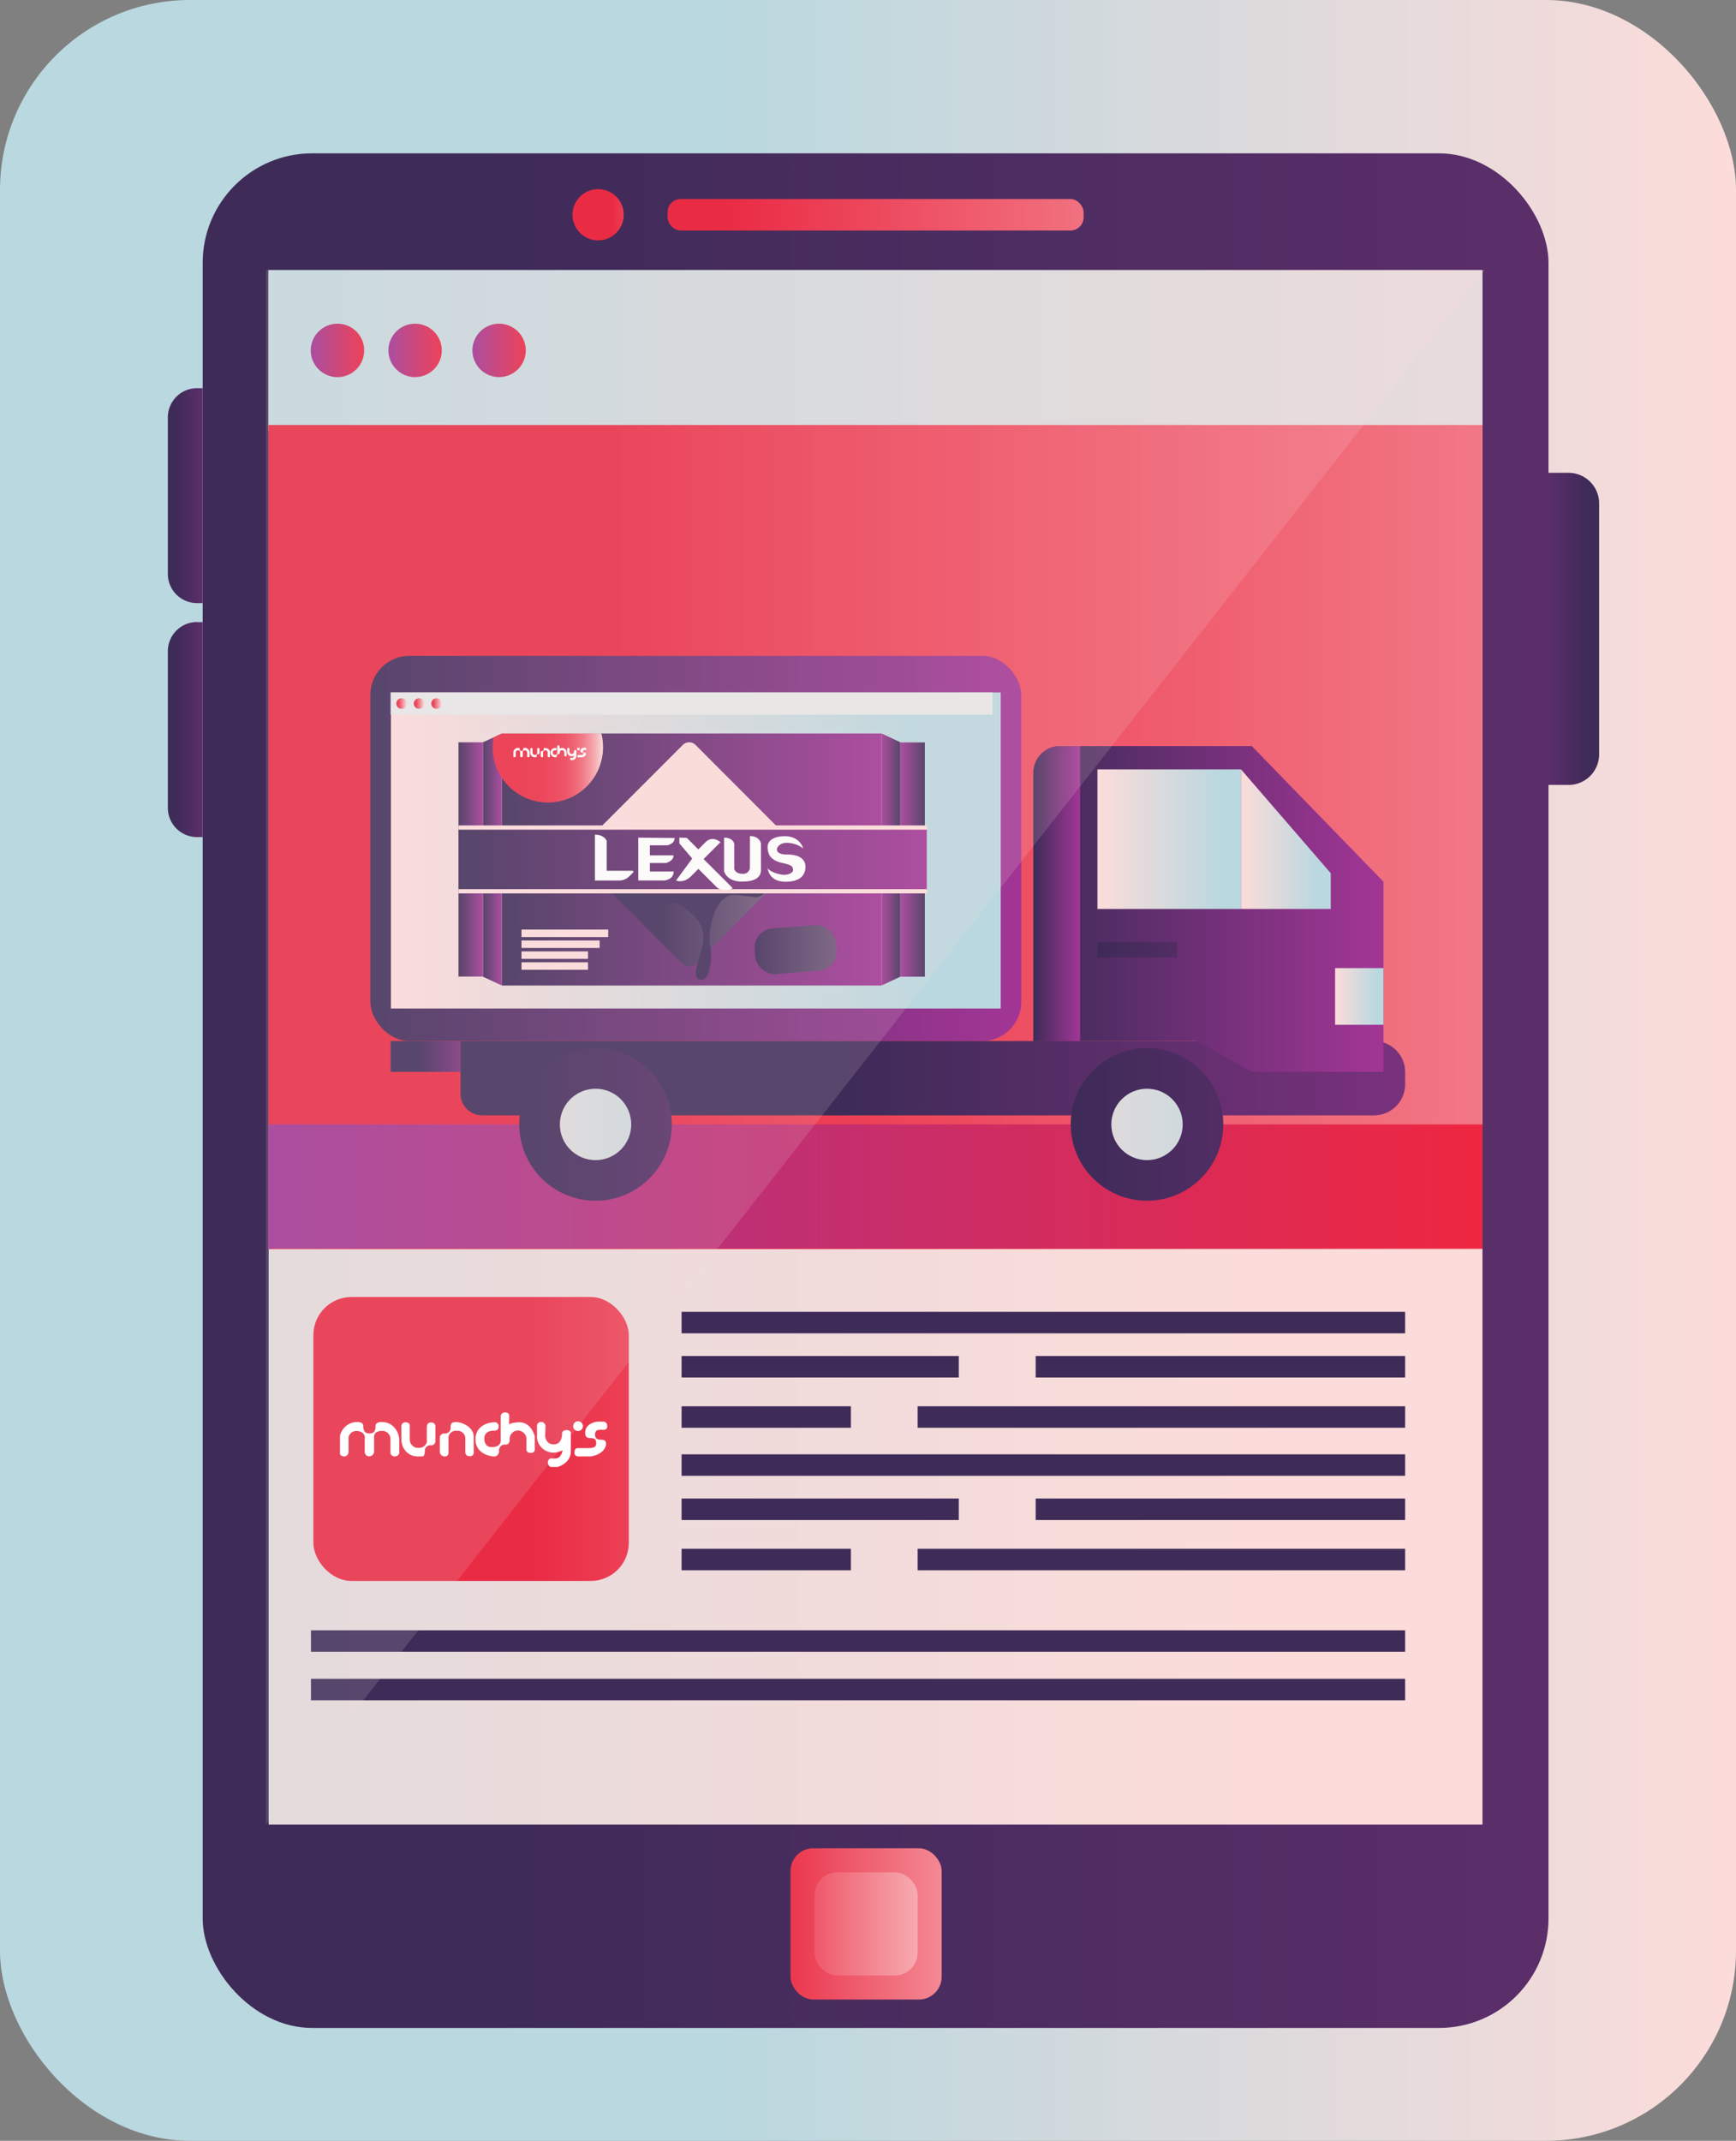 <?xml version="1.0" encoding="UTF-8"?> <svg xmlns="http://www.w3.org/2000/svg" xmlns:xlink="http://www.w3.org/1999/xlink" viewBox="0 0 624.06 769.27"><rect x="0" y="0" width="624.06" height="769.27" fill="#808080" stroke="none"/><defs><style>.cls-1{fill:url(#linear-gradient);}.cls-2{fill:url(#linear-gradient-2);}.cls-3{fill:url(#linear-gradient-3);}.cls-4{fill:url(#linear-gradient-4);}.cls-5{fill:url(#linear-gradient-5);}.cls-6{fill:url(#linear-gradient-6);}.cls-7{fill:url(#linear-gradient-7);}.cls-8{fill:url(#linear-gradient-8);}.cls-9{fill:url(#linear-gradient-9);}.cls-10{fill:url(#linear-gradient-10);}.cls-11{fill:url(#linear-gradient-11);}.cls-12{fill:url(#linear-gradient-12);}.cls-13{fill:url(#linear-gradient-13);}.cls-14{fill:url(#linear-gradient-14);}.cls-15{fill:url(#linear-gradient-15);}.cls-16{fill:url(#linear-gradient-16);}.cls-17{fill:url(#linear-gradient-17);}.cls-18{fill:url(#linear-gradient-18);}.cls-19{fill:#e7e7e7;}.cls-20{fill:url(#linear-gradient-19);}.cls-21{fill:url(#linear-gradient-20);}.cls-22{fill:url(#linear-gradient-21);}.cls-23{fill:url(#linear-gradient-22);}.cls-24{fill:url(#linear-gradient-23);}.cls-25{fill:url(#linear-gradient-24);}.cls-26{fill:url(#linear-gradient-25);}.cls-27{fill:url(#linear-gradient-26);}.cls-28{fill:url(#linear-gradient-27);}.cls-29{fill:url(#linear-gradient-28);}.cls-30{fill:url(#linear-gradient-29);}.cls-31{fill:url(#linear-gradient-30);}.cls-32{fill:url(#linear-gradient-31);}.cls-33{fill:url(#linear-gradient-32);}.cls-34{fill:url(#linear-gradient-33);}.cls-35{fill:url(#linear-gradient-34);}.cls-36{fill:#fcdcda;}.cls-37{fill:url(#linear-gradient-35);}.cls-38{fill:url(#linear-gradient-36);}.cls-39{fill:url(#linear-gradient-37);}.cls-40{fill:url(#linear-gradient-38);}.cls-41{fill:url(#linear-gradient-39);}.cls-42{fill:url(#linear-gradient-40);}.cls-43{fill:url(#linear-gradient-41);}.cls-44{fill:url(#linear-gradient-42);}.cls-45{fill:url(#linear-gradient-43);}.cls-46{fill:url(#linear-gradient-44);}.cls-47{fill:url(#linear-gradient-45);}.cls-48{fill:url(#linear-gradient-46);}.cls-49{fill:#fff;}.cls-50{fill:url(#linear-gradient-47);}.cls-51{fill:none;stroke:#3e2b58;stroke-miterlimit:10;stroke-width:7.72px;}.cls-52{opacity:0.15;fill:url(#linear-gradient-48);}</style><linearGradient id="linear-gradient" y1="384.63" x2="624.06" y2="384.63" gradientUnits="userSpaceOnUse"><stop offset="0.42" stop-color="#bad8df"></stop><stop offset="1" stop-color="#fcdcda"></stop></linearGradient><linearGradient id="linear-gradient-2" x1="-2203.22" y1="9787.67" x2="-2153.03" y2="9787.67" gradientTransform="translate(2763.59 -9561.72)" gradientUnits="userSpaceOnUse"><stop offset="0" stop-color="#3e2b58"></stop><stop offset="0.97" stop-color="#a03594"></stop></linearGradient><linearGradient id="linear-gradient-3" x1="171.86" y1="391.91" x2="1507.23" y2="391.91" gradientTransform="matrix(1, 0, 0, 1, 0, 0)" xlink:href="#linear-gradient-2"></linearGradient><linearGradient id="linear-gradient-4" x1="-741.03" y1="377.58" x2="463.36" y2="377.58" gradientUnits="userSpaceOnUse"><stop offset="0.16" stop-color="#bad8df"></stop><stop offset="1" stop-color="#fcdcda"></stop></linearGradient><linearGradient id="linear-gradient-5" x1="62.9" y1="178.11" x2="97.45" y2="178.11" gradientTransform="matrix(1, 0, 0, 1, 0, 0)" xlink:href="#linear-gradient-2"></linearGradient><linearGradient id="linear-gradient-6" x1="62.9" y1="262.18" x2="97.45" y2="262.18" gradientTransform="matrix(1, 0, 0, 1, 0, 0)" xlink:href="#linear-gradient-2"></linearGradient><linearGradient id="linear-gradient-7" x1="244.3" y1="691.33" x2="394.28" y2="691.33" gradientUnits="userSpaceOnUse"><stop offset="0.21" stop-color="#ea2b44"></stop><stop offset="1" stop-color="#fcdcda"></stop></linearGradient><linearGradient id="linear-gradient-8" x1="250.32" y1="691.33" x2="352.61" y2="691.33" xlink:href="#linear-gradient-7"></linearGradient><linearGradient id="linear-gradient-9" x1="173.7" y1="77.17" x2="586.55" y2="77.17" xlink:href="#linear-gradient-7"></linearGradient><linearGradient id="linear-gradient-10" x1="209.57" y1="77.17" x2="260.4" y2="77.17" xlink:href="#linear-gradient-7"></linearGradient><linearGradient id="linear-gradient-11" x1="-200.14" y1="125.91" x2="778.23" y2="125.91" xlink:href="#linear-gradient-4"></linearGradient><linearGradient id="linear-gradient-12" x1="169.86" y1="125.91" x2="189.04" y2="125.91" gradientUnits="userSpaceOnUse"><stop offset="0" stop-color="#a03594"></stop><stop offset="1" stop-color="#ee2741"></stop></linearGradient><linearGradient id="linear-gradient-13" x1="111.72" y1="125.91" x2="130.91" y2="125.91" xlink:href="#linear-gradient-12"></linearGradient><linearGradient id="linear-gradient-14" x1="139.63" y1="125.91" x2="158.81" y2="125.91" xlink:href="#linear-gradient-12"></linearGradient><linearGradient id="linear-gradient-15" x1="29.17" y1="300.79" x2="940.3" y2="300.79" xlink:href="#linear-gradient-7"></linearGradient><linearGradient id="linear-gradient-16" x1="96.46" y1="426.35" x2="532.93" y2="426.35" xlink:href="#linear-gradient-12"></linearGradient><linearGradient id="linear-gradient-17" x1="133.14" y1="304.88" x2="367.12" y2="304.88" gradientTransform="matrix(1, 0, 0, 1, 0, 0)" xlink:href="#linear-gradient-2"></linearGradient><linearGradient id="linear-gradient-18" x1="140.52" y1="305.6" x2="359.74" y2="305.6" gradientUnits="userSpaceOnUse"><stop offset="0" stop-color="#fcdcda"></stop><stop offset="0.86" stop-color="#bad8df"></stop></linearGradient><linearGradient id="linear-gradient-19" x1="142.47" y1="252.81" x2="146.24" y2="252.81" xlink:href="#linear-gradient-7"></linearGradient><linearGradient id="linear-gradient-20" x1="148.75" y1="252.81" x2="152.52" y2="252.81" xlink:href="#linear-gradient-7"></linearGradient><linearGradient id="linear-gradient-21" x1="155.04" y1="252.81" x2="158.81" y2="252.81" xlink:href="#linear-gradient-7"></linearGradient><linearGradient id="linear-gradient-22" x1="303.56" y1="387.44" x2="643.12" y2="387.44" gradientTransform="matrix(1, 0, 0, 1, 0, 0)" xlink:href="#linear-gradient-2"></linearGradient><linearGradient id="linear-gradient-23" x1="371.51" y1="326.63" x2="497.33" y2="326.63" gradientTransform="matrix(1, 0, 0, 1, 0, 0)" xlink:href="#linear-gradient-2"></linearGradient><linearGradient id="linear-gradient-24" x1="449.99" y1="268.1" x2="449.99" y2="268.1" gradientTransform="matrix(1, 0, 0, 1, 0, 0)" xlink:href="#linear-gradient-2"></linearGradient><linearGradient id="linear-gradient-25" x1="446.13" y1="301.55" x2="478.38" y2="301.55" xlink:href="#linear-gradient-18"></linearGradient><linearGradient id="linear-gradient-26" x1="384.91" y1="404.05" x2="671.07" y2="404.05" gradientTransform="matrix(1, 0, 0, 1, 0, 0)" xlink:href="#linear-gradient-2"></linearGradient><linearGradient id="linear-gradient-27" x1="371.51" y1="321.09" x2="388.29" y2="321.09" gradientTransform="matrix(1, 0, 0, 1, 0, 0)" xlink:href="#linear-gradient-2"></linearGradient><linearGradient id="linear-gradient-28" x1="347.83" y1="404.05" x2="481.72" y2="404.05" xlink:href="#linear-gradient-18"></linearGradient><linearGradient id="linear-gradient-29" x1="186.67" y1="404.05" x2="472.83" y2="404.05" gradientTransform="matrix(1, 0, 0, 1, 0, 0)" xlink:href="#linear-gradient-2"></linearGradient><linearGradient id="linear-gradient-30" x1="149.59" y1="404.05" x2="283.48" y2="404.05" xlink:href="#linear-gradient-18"></linearGradient><linearGradient id="linear-gradient-31" x1="150.64" y1="379.63" x2="175.77" y2="379.63" gradientTransform="matrix(1, 0, 0, 1, 0, 0)" xlink:href="#linear-gradient-2"></linearGradient><linearGradient id="linear-gradient-32" x1="394.51" y1="301.55" x2="446.13" y2="301.55" xlink:href="#linear-gradient-18"></linearGradient><linearGradient id="linear-gradient-33" x1="479.95" y1="358.06" x2="497.33" y2="358.06" xlink:href="#linear-gradient-18"></linearGradient><linearGradient id="linear-gradient-34" x1="394.51" y1="341.26" x2="541.29" y2="341.26" gradientTransform="matrix(1, 0, 0, 1, 0, 0)" xlink:href="#linear-gradient-2"></linearGradient><linearGradient id="linear-gradient-35" x1="251.99" y1="333.26" x2="389.91" y2="333.26" gradientUnits="userSpaceOnUse"><stop offset="0" stop-color="#3e2b58"></stop><stop offset="1" stop-color="#fcdcda"></stop></linearGradient><linearGradient id="linear-gradient-36" x1="252" y1="282.77" x2="395.67" y2="282.77" xlink:href="#linear-gradient-35"></linearGradient><linearGradient id="linear-gradient-37" x1="180.4" y1="308.85" x2="316.88" y2="308.85" gradientUnits="userSpaceOnUse"><stop offset="0" stop-color="#3d2b57"></stop><stop offset="1" stop-color="#a03594"></stop></linearGradient><linearGradient id="linear-gradient-38" x1="173.6" y1="308.85" x2="180.4" y2="308.85" xlink:href="#linear-gradient-37"></linearGradient><linearGradient id="linear-gradient-39" x1="164.82" y1="308.83" x2="173.6" y2="308.83" xlink:href="#linear-gradient-37"></linearGradient><linearGradient id="linear-gradient-40" x1="-10982.83" y1="6708.34" x2="-10976.03" y2="6708.34" gradientTransform="translate(-10659.16 7017.19) rotate(180)" xlink:href="#linear-gradient-37"></linearGradient><linearGradient id="linear-gradient-41" x1="-10991.62" y1="6708.33" x2="-10982.83" y2="6708.33" gradientTransform="translate(11315.29 -6399.46)" xlink:href="#linear-gradient-37"></linearGradient><linearGradient id="linear-gradient-42" x1="237.2" y1="332.92" x2="383.55" y2="332.92" xlink:href="#linear-gradient-35"></linearGradient><linearGradient id="linear-gradient-43" x1="288.51" y1="335.32" x2="401.01" y2="335.32" xlink:href="#linear-gradient-35"></linearGradient><linearGradient id="linear-gradient-44" x1="271.24" y1="341.26" x2="395.49" y2="341.26" gradientTransform="translate(27.69 -21.41) rotate(4.51)" xlink:href="#linear-gradient-35"></linearGradient><linearGradient id="linear-gradient-45" x1="177.12" y1="275.91" x2="216.77" y2="275.91" gradientUnits="userSpaceOnUse"><stop offset="0" stop-color="#ec2942"></stop><stop offset="0.4" stop-color="#ec2b44"></stop><stop offset="0.54" stop-color="#ed3249"></stop><stop offset="0.65" stop-color="#ee3d53"></stop><stop offset="0.73" stop-color="#ef4e62"></stop><stop offset="0.8" stop-color="#f16474"></stop><stop offset="0.86" stop-color="#f4808b"></stop><stop offset="0.92" stop-color="#f7a0a7"></stop><stop offset="0.97" stop-color="#fac4c6"></stop><stop offset="1" stop-color="#fcdcda"></stop></linearGradient><linearGradient id="linear-gradient-46" x1="164.82" y1="308.82" x2="333.17" y2="308.82" xlink:href="#linear-gradient-37"></linearGradient><linearGradient id="linear-gradient-47" x1="112.65" y1="517.08" x2="486.23" y2="517.08" xlink:href="#linear-gradient-7"></linearGradient><linearGradient id="linear-gradient-48" x1="-745.78" y1="376.33" x2="464.03" y2="376.33" xlink:href="#linear-gradient-4"></linearGradient></defs><g id="Layer_2" data-name="Layer 2"><g id="Design"><rect class="cls-1" width="624.06" height="769.27" rx="68.29"></rect><path class="cls-2" d="M567.63,169.86h7.2a0,0,0,0,1,0,0V282a0,0,0,0,1,0,0h-7.2a11,11,0,0,1-11-11V180.84a11,11,0,0,1,11-11Z" transform="translate(1131.49 451.9) rotate(180)"></path><rect class="cls-3" x="72.86" y="55.1" width="483.8" height="673.62" rx="39.36"></rect><rect class="cls-4" x="96.58" y="99.52" width="436.34" height="556.12"></rect><path class="cls-5" d="M70.82,139.49h2a0,0,0,0,1,0,0v77.23a0,0,0,0,1,0,0h-2a10.48,10.48,0,0,1-10.48-10.48V150A10.48,10.48,0,0,1,70.82,139.49Z"></path><path class="cls-6" d="M70.82,223.56h2a0,0,0,0,1,0,0v77.23a0,0,0,0,1,0,0h-2A10.48,10.48,0,0,1,60.34,290.3V234a10.48,10.48,0,0,1,10.48-10.48Z"></path><rect class="cls-7" x="284.17" y="664.16" width="54.34" height="54.34" rx="8.16"></rect><rect class="cls-8" x="292.81" y="672.8" width="37.06" height="37.06" rx="8.16"></rect><rect class="cls-9" x="239.97" y="71.51" width="149.57" height="11.33" rx="4.75"></rect><circle class="cls-10" cx="215.01" cy="77.17" r="9.21"></circle><rect class="cls-11" x="96.46" y="97.02" width="436.47" height="57.79"></rect><path class="cls-12" d="M189,125.91a9.59,9.59,0,1,1-9.59-9.59A9.59,9.59,0,0,1,189,125.91Z"></path><path class="cls-13" d="M130.91,125.91a9.6,9.6,0,1,1-9.59-9.59A9.59,9.59,0,0,1,130.91,125.91Z"></path><path class="cls-14" d="M158.81,125.91a9.59,9.59,0,1,1-9.59-9.59A9.59,9.59,0,0,1,158.81,125.91Z"></path><rect class="cls-15" x="96.46" y="152.71" width="436.47" height="296.15"></rect><rect class="cls-16" x="96.46" y="404.05" width="436.47" height="44.59"></rect><rect class="cls-17" x="133.14" y="235.67" width="233.98" height="138.4" rx="14.02"></rect><rect class="cls-18" x="140.52" y="248.81" width="219.22" height="113.58"></rect><rect class="cls-19" x="140.42" y="248.81" width="216.37" height="8"></rect><circle class="cls-20" cx="144.35" cy="252.81" r="1.89"></circle><circle class="cls-21" cx="150.64" cy="252.81" r="1.89"></circle><circle class="cls-22" cx="156.92" cy="252.81" r="1.89"></circle><path class="cls-23" d="M165.56,374.09H493.95a11.18,11.18,0,0,1,11.18,11.18v4.34a11.18,11.18,0,0,1-11.18,11.18H173.37a7.82,7.82,0,0,1-7.82-7.82V374.09A0,0,0,0,1,165.56,374.09Z"></path><path class="cls-24" d="M497.33,316.79v68.38H450l-19.66-11.09H371.51V277.7a9.6,9.6,0,0,1,9.6-9.61H450L497,316.49Z"></path><polygon class="cls-25" points="449.99 268.09 449.99 268.09 449.99 268.1 449.99 268.09"></polygon><polygon class="cls-26" points="478.38 313.78 478.38 326.63 446.13 326.63 446.13 276.48 478.38 313.78"></polygon><circle class="cls-27" cx="412.33" cy="404.05" r="27.42"></circle><path class="cls-28" d="M381.08,268.09h7.22a0,0,0,0,1,0,0v106a0,0,0,0,1,0,0H371.51a0,0,0,0,1,0,0V277.66A9.57,9.57,0,0,1,381.08,268.09Z"></path><circle class="cls-29" cx="412.33" cy="404.05" r="12.83"></circle><circle class="cls-30" cx="214.09" cy="404.05" r="27.42"></circle><circle class="cls-31" cx="214.09" cy="404.05" r="12.83"></circle><rect class="cls-32" x="140.42" y="374.09" width="25.13" height="11.07"></rect><rect class="cls-33" x="394.51" y="276.48" width="51.62" height="50.15"></rect><rect class="cls-34" x="479.95" y="347.88" width="17.38" height="20.37"></rect><rect class="cls-35" x="394.51" y="338.47" width="28.69" height="5.57"></rect><path class="cls-36" d="M285.31,318.53l-29.12,29.13a3.3,3.3,0,0,1-4.28.32c-.13-.1-.25-.21-.37-.32l-.87-.87,27.41-27.41H223.27l-.85-.85Z"></path><path class="cls-36" d="M221.13,298.14l29.54-29.54.12-.11.75-.76a3.68,3.68,0,0,1,.37-.32,3.3,3.3,0,0,1,4.28.32l30.4,30.41Z"></path><path class="cls-37" d="M282.49,318.53,254,347a3.24,3.24,0,0,1-4.58,0l-28.5-28.51Z"></path><path class="cls-38" d="M219.63,298.14l29.78-29.79a3.28,3.28,0,0,1,.71-.53,3.22,3.22,0,0,1,1.79-.41,3.27,3.27,0,0,1,2.08.94l29.79,29.79Z"></path><rect class="cls-39" x="180.4" y="263.57" width="136.48" height="90.56"></rect><polygon class="cls-40" points="180.4 263.57 180.4 354.13 173.6 350.96 173.6 266.74 177.43 264.96 180.4 263.57"></polygon><rect class="cls-41" x="164.82" y="266.74" width="8.79" height="84.18"></rect><polygon class="cls-42" points="316.88 354.13 316.88 263.57 323.68 266.74 323.68 350.96 319.85 352.74 316.88 354.13"></polygon><rect class="cls-43" x="323.67" y="266.77" width="8.79" height="84.18" transform="translate(656.14 617.73) rotate(180)"></rect><path class="cls-44" d="M277.82,318.53l-27,27-.85.86a3.25,3.25,0,0,1-4.58,0l-27.83-27.84Z"></path><path class="cls-36" d="M280.44,298.14H215l30.45-30.46a3.25,3.25,0,0,1,4.58,0Z"></path><path class="cls-45" d="M230,318.53s-1,8.92,1.79,9.52,8.38-6.33,13.77-2.23,7.3,6.5,7.3,11.38-5.25,14.19-1.23,14.87,4.45-9.06,3.59-12.48,1.12-18.56,9-18,7.48,1.58,9.92-.09,2-2.93,2-2.93Z"></path><rect class="cls-46" x="271.32" y="333.03" width="29.25" height="16.46" rx="6.89" transform="translate(-25.92 23.52) rotate(-4.51)"></rect><path class="cls-47" d="M216.77,268.43A19.83,19.83,0,1,1,177.43,265l3-1.39h35.76A19.43,19.43,0,0,1,216.77,268.43Z"></path><rect class="cls-36" x="164.82" y="296.6" width="168.35" height="24.44"></rect><rect class="cls-48" x="164.82" y="298.14" width="168.35" height="21.36"></rect><path class="cls-49" d="M184.56,271.83v-1.72a1.73,1.73,0,0,1,1.53-1.36s.76-.09.76.39.15.72.62.72.59-.29.59-.72.62-.39.62-.39a1.57,1.57,0,0,1,1.25.57,1.93,1.93,0,0,1,.45,1.27v1.2a.43.43,0,0,1-.45.32.39.39,0,0,1-.42-.32v-1.38a.79.79,0,0,0-.8-.79c-.79,0-.79.52-.79.52v1.55a.49.49,0,0,1-.47.42.44.44,0,0,1-.45-.37v-1.57s-.07-.55-.79-.55a.75.75,0,0,0-.79.62v1.41a.45.45,0,0,1-.46.46S184.56,272.09,184.56,271.83Z"></path><path class="cls-49" d="M191,268.77a.4.4,0,0,0-.4.4v1.24a1.84,1.84,0,0,0,.3,1,1.53,1.53,0,0,0,.87.64,1.84,1.84,0,0,0,.41.05,4.91,4.91,0,0,0,.52,0s.21,0,.21-.56a.53.53,0,0,1,.6-.54.4.4,0,0,0,.44-.43V269.1a.4.4,0,0,0-.43-.33c-.4,0-.41.33-.41.51v1.44a.8.8,0,0,1-.77.54.84.84,0,0,1-.91-.81v-1.4S191.41,268.77,191,268.77Z"></path><path class="cls-49" d="M194.82,272.13a.47.47,0,0,1-.45-.46v-1.48a.44.44,0,0,1,.45-.32.54.54,0,0,0,.6-.56c0-.33,0-.54.56-.54s1.72.47,1.72,1.45v1.61a.36.36,0,0,1-.36.3c-.32,0-.47-.15-.47-.43v-1.42a.78.78,0,0,0-.84-.65.73.73,0,0,0-.81.63s0,1.44,0,1.52S195.21,272.13,194.82,272.13Z"></path><path class="cls-49" d="M200.14,269.2a.39.39,0,0,0-.44-.43,1.72,1.72,0,0,0-1.83,1.68,1.76,1.76,0,0,0,1.82,1.68.46.46,0,0,0,.37-.18.52.52,0,0,0,.11-.36.57.57,0,0,1,.63-.63s.42.07.42-.51a.81.81,0,0,1,.85-.87.89.89,0,0,1,.8.72v1.18s0,.3.41.3.41-.27.41-.35v-1.25s-.3-1.41-1.54-1.41c-.88,0-1,.23-1,.23v-.85s.05-.34-.39-.34a.39.39,0,0,0-.43.4v2.41s0,.6-.87.6-.73-1-.73-1,0-.6.91-.6C200.11,269.61,200.14,269.32,200.14,269.2Z"></path><path class="cls-49" d="M204.74,269.2a.48.48,0,0,0-.1-.31.44.44,0,0,0-.34-.15.39.39,0,0,0-.4.36v1.24a1.65,1.65,0,0,0,1.49,1.41,1.9,1.9,0,0,0,1-.23s-.07.68-.58.79-.55,0-.55,0a.39.39,0,0,0-.31.4.47.47,0,0,0,.28.45h.68s1.31-.34,1.31-1.54v-1.87a.46.46,0,0,0-.41-.21c-.31,0-.45.15-.45.31s0,1.1-.81,1.1a.86.86,0,0,1-.84-.85Z"></path><circle class="cls-49" cx="207.93" cy="269.15" r="0.48"></circle><path class="cls-49" d="M210.8,269.15a.39.39,0,0,0-.44-.44H210a1.68,1.68,0,0,0-.93.27,1,1,0,0,0-.42.59c-.07.34,0,.76.47.76s.59.19.59.53-.2.45-.87.45h-1s-.28,0-.28.43a.35.35,0,0,0,.35.39h1.26s1.25-.14,1.48-1.12c.05-.42-.14-.53-.49-.53s-.58-.11-.58-.51.29-.45.5-.45h.43A.33.33,0,0,0,210.8,269.15Z"></path><path class="cls-49" d="M213.86,299.93v16.48h8.65a5.26,5.26,0,0,0,3.74-1.55l1.35-1.34a.37.37,0,0,0-.26-.63h-9.25V302.18S217.33,299.93,213.86,299.93Z"></path><path class="cls-49" d="M229.45,301v15.39h9.49s3.24-.32,3.24-3.23h-8.56v-3.05h5.77s2.74-.61,2.74-2.74h-8.51v-3.61h6.28s2.63-.51,2.63-2.63Z"></path><path class="cls-49" d="M246.87,301.06l4.16,4.16,2.59-2.59c2.6-2.6,5.37,0,5.37,0l-6.07,6.07s10.58,10.49,10.5,10.49c-3.64,1.67-5.69-.3-5.69-.3l-6.67-6.67-2.61,2.61c-2.76,2.76-5.43,1.58-5.43,1.58l5.82-7.91-4.62-5.43V301Z"></path><path class="cls-49" d="M260.29,301v12s.77,3.8,6.46,3.8,6.8-2.31,6.8-4.1v-9.62s-.43-2.65-4-2.65c.05,0,0,11.63,0,11.63a2.37,2.37,0,0,1-2.65,1.92c-2.44,0-2.95-1.5-2.95-1.88v-8.89S263.62,301,260.29,301Z"></path><path class="cls-49" d="M288.73,304.87s-1.07-4.4-6.67-4.4c-2.44,0-6.12.81-6.12,3.89s1.59,5.08,5.82,5.85c2.65.65,3.33,1,3.33,2.53,0,.64-1.28,1.62-3.2,1.62s-5.95-1.37-5.95-2.69c0,0,.09,5.17,6.4,5.17s7.2-3.29,7.2-5.39-1.33-4.4-6.8-4.4-3.63-4.19,0-4.19A9.87,9.87,0,0,1,288.73,304.87Z"></path><rect class="cls-36" x="187.47" y="334.03" width="31.17" height="2.69"></rect><rect class="cls-36" x="187.47" y="337.95" width="28.09" height="2.69"></rect><rect class="cls-36" x="187.47" y="341.87" width="23.9" height="2.69"></rect><rect class="cls-36" x="187.47" y="345.79" width="23.9" height="2.69"></rect><rect class="cls-50" x="112.65" y="466.07" width="113.39" height="102.02" rx="13.69"></rect><line class="cls-51" x1="245.02" y1="475.25" x2="505.12" y2="475.25"></line><line class="cls-51" x1="245.02" y1="509.19" x2="305.88" y2="509.19"></line><line class="cls-51" x1="329.87" y1="509.19" x2="505.12" y2="509.19"></line><line class="cls-51" x1="245.02" y1="491.13" x2="344.66" y2="491.13"></line><line class="cls-51" x1="372.31" y1="491.13" x2="505.12" y2="491.13"></line><line class="cls-51" x1="245.02" y1="526.45" x2="505.12" y2="526.45"></line><line class="cls-51" x1="245.02" y1="560.4" x2="305.88" y2="560.4"></line><line class="cls-51" x1="329.87" y1="560.4" x2="505.12" y2="560.4"></line><line class="cls-51" x1="111.79" y1="589.69" x2="505.12" y2="589.69"></line><line class="cls-51" x1="111.79" y1="607.12" x2="505.12" y2="607.12"></line><line class="cls-51" x1="245.02" y1="542.34" x2="344.66" y2="542.34"></line><line class="cls-51" x1="372.31" y1="542.34" x2="505.12" y2="542.34"></line><polygon class="cls-52" points="95.6 97.02 533.91 97.02 95.6 655.64 95.6 97.02"></polygon><path class="cls-49" d="M122.21,522.28V516a6.37,6.37,0,0,1,5.61-5s2.78-.34,2.78,1.42.57,2.67,2.27,2.67S135,514,135,512.41,137.3,511,137.3,511a5.8,5.8,0,0,1,4.57,2.08,7.11,7.11,0,0,1,1.67,4.66v4.38a1.58,1.58,0,0,1-1.65,1.2,1.4,1.4,0,0,1-1.53-1.2v-5.05a2.9,2.9,0,0,0-3-2.89c-2.89,0-2.89,1.93-2.89,1.93v5.67a1.79,1.79,0,0,1-1.71,1.54,1.6,1.6,0,0,1-1.64-1.37v-5.73s-.28-2-2.89-2a2.78,2.78,0,0,0-2.93,2.27v5.19a1.64,1.64,0,0,1-1.67,1.68S122.21,523.22,122.21,522.28Z"></path><path class="cls-49" d="M145.72,511.08a1.44,1.44,0,0,0-1.44,1.44v4.56a6.66,6.66,0,0,0,1.08,3.73,5.6,5.6,0,0,0,3.17,2.33,6.48,6.48,0,0,0,1.52.21c1,0,1.89,0,1.89,0s.79-.06.79-2a1.94,1.94,0,0,1,2.18-2,1.49,1.49,0,0,0,1.62-1.56v-5.45a1.45,1.45,0,0,0-1.59-1.19c-1.44,0-1.5,1.19-1.5,1.87v5.25a2.89,2.89,0,0,1-2.81,2,3,3,0,0,1-3.32-3V512.1S147.28,511.08,145.72,511.08Z"></path><path class="cls-49" d="M159.78,523.36a1.69,1.69,0,0,1-1.65-1.66v-5.43a1.62,1.62,0,0,1,1.65-1.17A2,2,0,0,0,162,513c0-1.22.09-2,2-2s6.3,1.71,6.3,5.3v5.9a1.31,1.31,0,0,1-1.32,1.08c-1.16,0-1.71-.55-1.71-1.57v-5.2a2.85,2.85,0,0,0-3.06-2.38,2.69,2.69,0,0,0-3,2.31s0,5.27,0,5.57S161.22,523.36,159.78,523.36Z"></path><path class="cls-49" d="M179.26,512.64a1.41,1.41,0,0,0-1.59-1.56c-1.76,0-6.73,1-6.73,6.14s5.22,6.14,6.67,6.14a1.7,1.7,0,0,0,1.36-.65,2,2,0,0,0,.42-1.31,2.06,2.06,0,0,1,2.31-2.29s1.53.25,1.53-1.89a3,3,0,0,1,3.09-3.19,3.23,3.23,0,0,1,2.92,2.64V521s.06,1.08,1.53,1.08,1.48-1,1.48-1.28v-4.57s-1.08-5.16-5.65-5.16c-3.2.14-3.57.85-3.57.85v-3.12s.17-1.25-1.43-1.25A1.46,1.46,0,0,0,180,509v8.79s.09,2.21-3.18,2.21-2.66-3.69-2.66-3.69.14-2.21,3.32-2.21C179.14,514.14,179.26,513.09,179.26,512.64Z"></path><path class="cls-49" d="M196.1,512.63a1.64,1.64,0,0,0-.38-1.12,1.51,1.51,0,0,0-1.23-.55,1.41,1.41,0,0,0-1.45,1.31v4.54a6,6,0,0,0,5.45,5.16,7.1,7.1,0,0,0,3.72-.82s-.26,2.47-2.13,2.89c-2,.09-2,0-2,0a1.39,1.39,0,0,0-1.13,1.45,1.71,1.71,0,0,0,1,1.65h2.47s4.79-1.22,4.79-5.65v-6.84a1.67,1.67,0,0,0-1.5-.76c-1.11,0-1.65.54-1.65,1.13s0,4-3,4-3.09-3.09-3.09-3.09Z"></path><circle class="cls-49" cx="207.8" cy="512.47" r="1.76"></circle><path class="cls-49" d="M218.29,512.47a1.47,1.47,0,0,0-1.63-1.63h-1.28a5.83,5.83,0,0,0-3.39,1,3.43,3.43,0,0,0-1.53,2.14c-.25,1.25-.2,2.78,1.7,2.78s2.16.71,2.16,1.93-.71,1.67-3.18,1.67h-3.63s-1,.09-1,1.56a1.27,1.27,0,0,0,1.31,1.42h4.59s4.6-.51,5.42-4.08c.2-1.54-.51-1.93-1.79-1.93s-2.13-.41-2.13-1.89,1.08-1.66,1.82-1.66h1.59A1.18,1.18,0,0,0,218.29,512.47Z"></path></g></g></svg> 